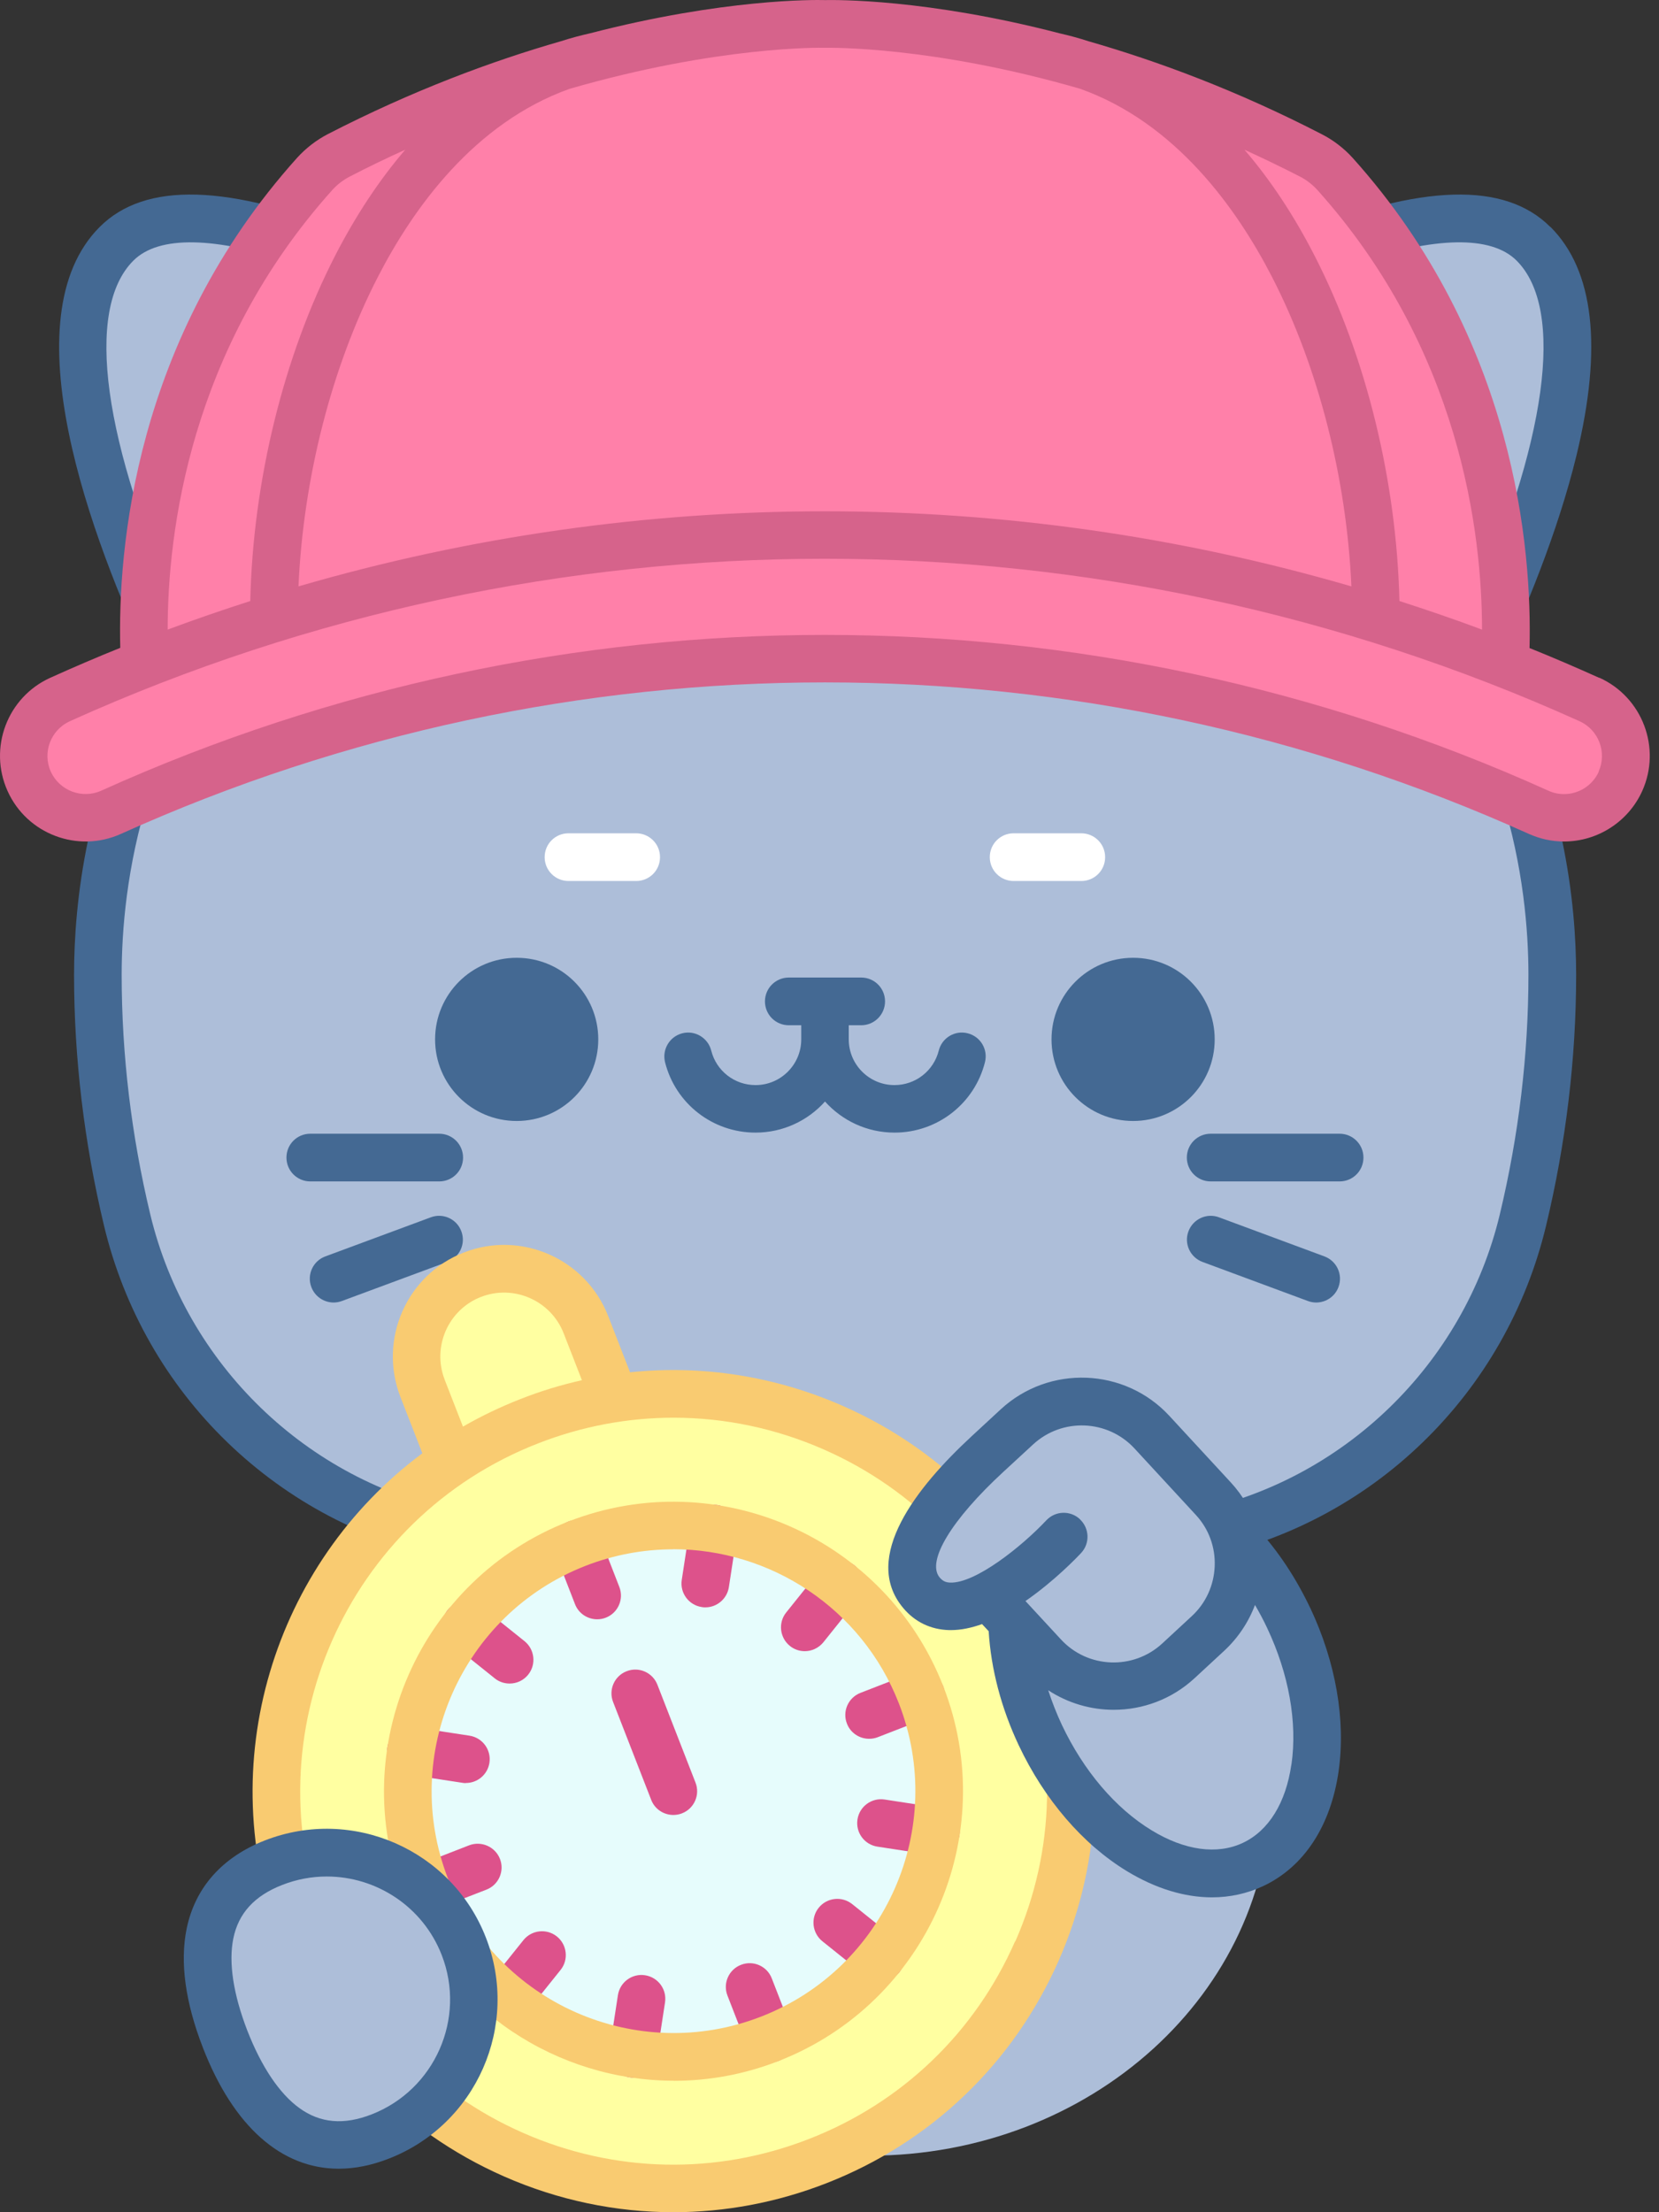 <svg width="150" height="200" viewBox="0 0 150 200" fill="none" xmlns="http://www.w3.org/2000/svg">
<rect x="0" y="0" width="150" height="200" fill="#333333" stroke="none"/>
<path d="M138.647 22.039C130.835 14.227 105.967 28.437 95.011 35.315C89.591 34.409 82.595 34.047 74.584 34.083C66.572 34.047 59.576 34.418 54.157 35.315C43.2 28.428 18.323 14.236 10.52 22.039C2.717 29.841 11.617 51.066 16.166 60.545C10.792 69.626 8.826 79.559 8.826 88.123C8.826 95.527 9.705 102.922 11.481 110.308C14.943 124.736 26.353 135.819 40.889 138.765C44.26 139.444 47.632 140.024 51.003 140.505C45.565 146.269 42.276 153.754 42.276 161.938C42.276 180.135 58.525 194.889 78.58 194.889C98.636 194.889 114.885 180.135 114.885 161.938C114.885 153.21 111.151 145.281 105.052 139.39C106.131 139.191 107.2 138.991 108.278 138.774C122.824 135.828 134.225 124.745 137.686 110.317C139.463 102.922 140.342 95.527 140.342 88.132C140.342 79.577 138.384 69.635 133.01 60.564C137.541 51.093 146.405 29.805 138.647 22.057V22.039Z" fill="#ADBED9"/>
<path d="M140.17 20.516C136.064 16.41 128.551 16.619 117.214 21.168C108.668 24.594 99.805 29.769 93.869 33.502L96.162 37.145C116.815 24.15 132.512 18.948 137.125 23.561C141.547 27.983 139.87 40.009 132.702 56.086C131.125 53.857 129.313 51.655 127.21 49.534C126.376 48.691 125.008 48.682 124.165 49.516C123.322 50.35 123.313 51.718 124.147 52.561C136.363 64.904 138.194 80.138 138.194 88.123C138.194 95.327 137.324 102.623 135.602 109.809C132.349 123.358 121.455 133.898 107.861 136.653C96.823 138.882 85.631 140.015 74.602 140.015C63.563 140.015 52.38 138.882 41.342 136.653C27.739 133.898 16.846 123.358 13.592 109.809C11.871 102.632 11.001 95.336 11.001 88.123C11.001 80.138 12.822 64.904 25.048 52.561C25.881 51.718 25.881 50.35 25.029 49.516C24.187 48.682 22.818 48.682 21.984 49.534C19.882 51.655 18.069 53.857 16.492 56.086C9.306 40.018 7.629 27.983 12.061 23.561C16.674 18.948 32.37 24.159 53.024 37.145L55.317 33.502C49.371 29.769 40.499 24.594 31.971 21.168C20.634 16.619 13.121 16.41 9.016 20.516C0.787 28.744 8.2 48.61 13.746 60.436C7.783 71.022 6.696 81.724 6.696 88.123C6.696 95.672 7.611 103.302 9.406 110.815C11.2 118.301 15.052 125.071 20.552 130.39C26.063 135.719 32.95 139.353 40.481 140.876C51.8 143.16 63.273 144.329 74.593 144.32C85.912 144.32 97.394 143.16 108.713 140.876C116.244 139.353 123.141 135.728 128.642 130.39C134.134 125.071 137.995 118.301 139.789 110.815C141.592 103.302 142.508 95.672 142.508 88.123C142.508 81.724 141.411 71.022 135.457 60.436C137.84 55.343 140.84 48.175 142.544 41.151C144.909 31.391 144.121 24.44 140.188 20.516H140.17Z" fill="#446993"/>
<path d="M109.828 93.968C109.828 89.89 106.529 86.591 102.451 86.591C98.373 86.591 95.074 89.89 95.074 93.968C95.074 98.046 98.373 101.345 102.451 101.345C106.529 101.345 109.828 98.046 109.828 93.968Z" fill="#446993"/>
<path d="M54.093 93.968C54.093 89.89 50.794 86.591 46.716 86.591C42.638 86.591 39.339 89.89 39.339 93.968C39.339 98.046 42.638 101.345 46.716 101.345C50.794 101.345 54.093 98.046 54.093 93.968Z" fill="#446993"/>
<path d="M121.12 106.809H109.466C108.279 106.809 107.309 105.849 107.309 104.653C107.309 103.456 108.269 102.496 109.466 102.496H121.12C122.307 102.496 123.277 103.456 123.277 104.653C123.277 105.849 122.316 106.809 121.12 106.809Z" fill="#446993"/>
<path d="M119 117.757C118.755 117.757 118.501 117.712 118.256 117.621L108.723 114.087C107.608 113.67 107.037 112.437 107.454 111.323C107.871 110.208 109.103 109.637 110.218 110.054L119.752 113.588C120.866 114.005 121.437 115.238 121.021 116.352C120.703 117.222 119.879 117.757 119 117.757Z" fill="#446993"/>
<path d="M39.711 106.809H28.057C26.869 106.809 25.9 105.849 25.9 104.653C25.9 103.456 26.86 102.496 28.057 102.496H39.711C40.898 102.496 41.868 103.456 41.868 104.653C41.868 105.849 40.907 106.809 39.711 106.809Z" fill="#446993"/>
<path d="M30.168 117.757C29.289 117.757 28.473 117.222 28.147 116.352C27.73 115.238 28.301 113.996 29.416 113.588L38.95 110.054C40.064 109.637 41.306 110.208 41.714 111.323C42.13 112.437 41.56 113.679 40.445 114.087L30.911 117.621C30.666 117.712 30.413 117.757 30.168 117.757Z" fill="#446993"/>
<path d="M97.766 79.649H91.648C90.461 79.649 89.492 78.689 89.492 77.492C89.492 76.296 90.452 75.335 91.648 75.335H97.766C98.953 75.335 99.922 76.296 99.922 77.492C99.922 78.689 98.962 79.649 97.766 79.649Z" fill="white"/>
<path d="M57.519 79.649H51.401C50.214 79.649 49.245 78.689 49.245 77.492C49.245 76.296 50.205 75.335 51.401 75.335H57.519C58.706 75.335 59.676 76.296 59.676 77.492C59.676 78.689 58.715 79.649 57.519 79.649Z" fill="white"/>
<path d="M87.489 93.415C86.338 93.125 85.169 93.823 84.879 94.983C84.417 96.813 82.776 98.1 80.873 98.1C78.599 98.1 76.741 96.251 76.741 93.968V92.69H77.865C79.052 92.69 80.021 91.729 80.021 90.533C80.021 89.337 79.061 88.376 77.865 88.376H71.321C70.134 88.376 69.164 89.337 69.164 90.533C69.164 91.729 70.125 92.69 71.321 92.69H72.445V93.968C72.445 96.242 70.596 98.1 68.312 98.1C66.418 98.1 64.769 96.822 64.307 94.983C64.017 93.832 62.848 93.125 61.697 93.415C60.546 93.705 59.848 94.874 60.129 96.025C61.072 99.777 64.434 102.396 68.312 102.396C70.805 102.396 73.052 101.308 74.593 99.586C76.143 101.308 78.381 102.396 80.882 102.396C84.752 102.396 88.114 99.777 89.057 96.025C89.347 94.874 88.649 93.705 87.489 93.415Z" fill="#446993"/>
<path d="M143.722 63.246C141.194 62.104 138.647 61.044 136.082 60.029C136.517 51.782 135.665 32.388 120.703 15.722C120.087 15.042 119.344 14.471 118.528 14.054C94.277 1.53 74.575 2.164 74.575 2.164C74.575 2.164 54.873 1.53 30.621 14.054C29.805 14.471 29.062 15.042 28.446 15.722C13.484 32.388 12.632 51.782 13.067 60.029C10.502 61.035 7.955 62.104 5.427 63.246C2.609 64.515 1.358 67.832 2.627 70.65C3.895 73.469 7.212 74.719 10.031 73.45C51.039 54.935 98.083 54.935 139.1 73.45C139.843 73.786 140.632 73.949 141.402 73.949C143.532 73.949 145.571 72.725 146.504 70.659C147.773 67.841 146.522 64.533 143.704 63.255L143.722 63.246Z" fill="#FF80A9"/>
<path d="M144.61 61.288C142.517 60.346 140.414 59.439 138.294 58.587C138.52 49.742 137.034 30.684 122.307 14.28C121.528 13.419 120.567 12.676 119.525 12.142C111.885 8.2 104.708 5.535 98.427 3.732C97.566 3.451 96.696 3.215 95.817 3.016C83.782 -0.111 75.562 -0.011 74.593 0.007C73.623 -0.02 65.403 -0.111 53.368 3.007C52.48 3.206 51.601 3.442 50.731 3.723C44.45 5.526 37.282 8.19 29.642 12.124C28.609 12.658 27.648 13.401 26.86 14.271C12.133 30.666 10.647 49.724 10.874 58.569C8.753 59.421 6.65 60.328 4.557 61.27C0.66 63.028 -1.071 67.623 0.687 71.52C2.445 75.417 7.04 77.148 10.937 75.389C51.383 57.128 97.784 57.128 138.23 75.389C139.245 75.843 140.314 76.078 141.411 76.078C144.456 76.078 147.229 74.284 148.48 71.52C150.238 67.623 148.498 63.028 144.61 61.27V61.288ZM119.099 17.162C132.013 31.545 133.998 48.147 133.998 56.92C131.524 55.996 129.032 55.144 126.53 54.337C126.277 43.498 123.522 32.206 118.863 23.126C116.987 19.464 114.867 16.265 112.52 13.537C114.169 14.29 115.846 15.096 117.54 15.966C118.12 16.265 118.664 16.682 119.099 17.162ZM74.511 4.321C74.556 4.321 74.611 4.321 74.656 4.321C74.982 4.321 84.272 4.149 97.666 8.027C106.275 11.1 111.804 18.794 115.039 25.092C119.208 33.221 121.754 43.245 122.189 53.014C91.114 43.961 58.062 43.961 26.987 53.014C27.422 43.254 29.968 33.221 34.137 25.092C37.364 18.803 42.892 11.118 51.483 8.036C64.95 4.139 74.275 4.312 74.52 4.321H74.511ZM30.059 17.162C30.494 16.682 31.038 16.265 31.618 15.966C33.313 15.087 34.989 14.28 36.639 13.537C34.3 16.265 32.171 19.473 30.295 23.126C25.637 32.206 22.872 43.498 22.628 54.337C20.127 55.144 17.634 55.996 15.16 56.92C15.16 48.138 17.145 31.545 30.059 17.162ZM144.556 69.762C144.003 70.994 142.77 71.792 141.411 71.792C140.922 71.792 140.45 71.692 139.997 71.484C119.208 62.095 96.896 57.4 74.575 57.4C52.253 57.4 29.941 62.095 9.152 71.484C7.421 72.263 5.382 71.484 4.593 69.762C3.814 68.031 4.584 65.992 6.315 65.203C49.689 45.619 99.442 45.619 142.816 65.203C144.547 65.983 145.317 68.031 144.538 69.762H144.556Z" fill="#D6638B"/>
<path d="M94.34 148.914C88.141 132.973 71.801 123.983 55.57 126.421L52.978 119.76C51.392 115.682 46.798 113.661 42.711 115.247C38.632 116.833 36.611 121.428 38.197 125.515L40.789 132.176C27.177 141.347 21.223 159.019 27.422 174.96C34.618 193.439 55.425 202.583 73.895 195.396C92.374 188.201 101.518 167.393 94.331 148.923L94.34 148.914Z" fill="#FFFFA1"/>
<path d="M84.446 166.574C87.009 153.56 78.537 140.933 65.523 138.371C52.509 135.808 39.882 144.28 37.32 157.294C34.757 170.308 43.229 182.935 56.243 185.497C69.257 188.06 81.884 179.588 84.446 166.574Z" fill="#E6FCFC"/>
<path d="M96.343 148.135C92.654 138.665 85.504 131.197 76.197 127.101C70.052 124.4 63.455 123.385 56.966 124.065L54.99 118.981C52.969 113.797 47.115 111.214 41.94 113.235C36.757 115.247 34.192 121.11 36.204 126.294L38.188 131.387C24.785 141.356 19.084 159.427 25.428 175.731C29.117 185.201 36.267 192.669 45.574 196.765C50.477 198.922 55.679 200 60.881 200C65.548 200 70.216 199.13 74.692 197.39C84.163 193.702 91.63 186.551 95.727 177.244C99.814 167.937 100.04 157.596 96.352 148.126L96.343 148.135ZM40.209 124.736C39.049 121.763 40.526 118.401 43.49 117.25C46.453 116.099 49.816 117.576 50.967 120.549L52.616 124.781C50.749 125.198 48.891 125.76 47.079 126.476C45.248 127.191 43.508 128.025 41.859 128.977L40.209 124.745V124.736ZM91.775 175.522C88.15 183.778 81.526 190.122 73.125 193.385C64.724 196.656 55.552 196.457 47.305 192.832C39.049 189.207 32.706 182.582 29.443 174.181C22.691 156.835 31.31 137.242 48.656 130.49C52.625 128.941 56.767 128.17 60.908 128.17C65.521 128.17 70.134 129.131 74.484 131.043C82.74 134.668 89.084 141.293 92.355 149.694C95.627 158.095 95.428 167.266 91.803 175.513L91.775 175.522Z" fill="#F9CB71"/>
<path d="M53.993 146.395C53.132 146.395 52.317 145.878 51.99 145.027L50.169 140.341C49.734 139.236 50.287 137.985 51.392 137.559C52.498 137.133 53.749 137.677 54.175 138.782L55.996 143.468C56.431 144.573 55.878 145.824 54.773 146.25C54.519 146.35 54.256 146.395 53.993 146.395Z" fill="#DD528B"/>
<path d="M69.599 186.47C68.738 186.47 67.922 185.953 67.596 185.101L65.775 180.416C65.34 179.31 65.892 178.059 66.998 177.634C68.104 177.199 69.354 177.751 69.78 178.857L71.602 183.542C72.037 184.648 71.484 185.899 70.379 186.325C70.125 186.424 69.862 186.47 69.599 186.47Z" fill="#DD528B"/>
<path d="M46.073 152.204C45.602 152.204 45.121 152.05 44.731 151.733L40.807 148.588C39.883 147.845 39.729 146.486 40.472 145.561C41.215 144.637 42.566 144.483 43.499 145.226L47.423 148.371C48.347 149.114 48.502 150.473 47.758 151.398C47.332 151.932 46.707 152.204 46.082 152.204H46.073Z" fill="#DD528B"/>
<path d="M79.622 179.12C79.151 179.12 78.671 178.966 78.281 178.649L74.357 175.504C73.433 174.761 73.278 173.402 74.022 172.477C74.765 171.553 76.115 171.399 77.049 172.142L80.973 175.287C81.897 176.03 82.051 177.389 81.308 178.314C80.882 178.839 80.257 179.12 79.631 179.12H79.622Z" fill="#DD528B"/>
<path d="M42.121 161.203C42.013 161.203 41.904 161.203 41.795 161.176L36.829 160.415C35.651 160.233 34.844 159.137 35.025 157.959C35.207 156.781 36.303 155.974 37.481 156.155L42.448 156.917C43.626 157.098 44.432 158.194 44.251 159.373C44.088 160.433 43.173 161.194 42.13 161.194L42.121 161.203Z" fill="#DD528B"/>
<path d="M84.625 167.737C84.516 167.737 84.407 167.737 84.299 167.71L79.332 166.949C78.154 166.768 77.348 165.671 77.529 164.493C77.71 163.315 78.807 162.508 79.985 162.69L84.951 163.451C86.129 163.632 86.936 164.729 86.755 165.907C86.591 166.967 85.676 167.728 84.634 167.728L84.625 167.737Z" fill="#DD528B"/>
<path d="M38.505 172.803C37.644 172.803 36.829 172.287 36.502 171.435C36.067 170.329 36.62 169.079 37.726 168.653L42.411 166.831C43.517 166.405 44.767 166.949 45.203 168.054C45.638 169.16 45.085 170.411 43.979 170.837L39.294 172.658C39.04 172.758 38.777 172.803 38.514 172.803H38.505Z" fill="#DD528B"/>
<path d="M78.58 157.198C77.719 157.198 76.904 156.681 76.577 155.829C76.142 154.724 76.695 153.473 77.801 153.047L82.486 151.226C83.592 150.8 84.843 151.343 85.278 152.449C85.713 153.555 85.16 154.805 84.054 155.231L79.369 157.053C79.115 157.152 78.852 157.198 78.589 157.198H78.58Z" fill="#DD528B"/>
<path d="M45.855 182.827C45.384 182.827 44.904 182.673 44.514 182.356C43.59 181.612 43.435 180.253 44.179 179.329L47.323 175.405C48.066 174.48 49.417 174.326 50.35 175.069C51.275 175.812 51.429 177.172 50.685 178.096L47.541 182.02C47.115 182.546 46.49 182.827 45.864 182.827H45.855Z" fill="#DD528B"/>
<path d="M72.762 149.277C72.291 149.277 71.81 149.123 71.421 148.806C70.496 148.063 70.342 146.703 71.085 145.779L74.23 141.855C74.973 140.93 76.323 140.776 77.257 141.519C78.181 142.263 78.335 143.622 77.592 144.546L74.448 148.47C74.022 148.996 73.396 149.277 72.771 149.277H72.762Z" fill="#DD528B"/>
<path d="M57.238 187.83C57.129 187.83 57.02 187.83 56.911 187.802C55.733 187.621 54.927 186.525 55.108 185.346L55.869 180.38C56.05 179.202 57.147 178.395 58.325 178.577C59.503 178.758 60.31 179.855 60.129 181.033L59.367 185.999C59.204 187.059 58.289 187.83 57.247 187.83H57.238Z" fill="#DD528B"/>
<path d="M63.772 145.316C63.663 145.316 63.554 145.316 63.446 145.289C62.267 145.108 61.461 144.011 61.642 142.833L62.403 137.867C62.585 136.689 63.681 135.882 64.859 136.064C66.037 136.245 66.844 137.341 66.663 138.519L65.902 143.486C65.738 144.546 64.823 145.316 63.781 145.316H63.772Z" fill="#DD528B"/>
<path d="M60.917 188.11C50.441 188.11 40.527 181.766 36.503 171.435C31.265 157.986 37.953 142.788 51.402 137.55C64.85 132.311 80.049 139 85.287 152.449C90.525 165.897 83.837 181.095 70.388 186.334C67.279 187.548 64.08 188.119 60.926 188.119L60.917 188.11ZM60.863 140.069C58.226 140.069 55.552 140.549 52.96 141.555C41.723 145.933 36.14 158.629 40.517 169.867C44.886 181.104 57.591 186.687 68.829 182.31C80.067 177.933 85.649 165.236 81.272 153.998C77.91 145.362 69.626 140.06 60.872 140.06L60.863 140.069Z" fill="#F9CB71"/>
<path d="M60.881 164.085C60.02 164.085 59.204 163.569 58.878 162.717L55.434 153.872C54.999 152.766 55.552 151.516 56.658 151.09C57.763 150.655 59.014 151.207 59.44 152.313L62.884 161.158C63.319 162.264 62.766 163.514 61.66 163.94C61.407 164.04 61.144 164.085 60.881 164.085Z" fill="#DD528B"/>
<path d="M116.516 146.277C115.229 143.54 113.58 141.166 111.74 139.226C111.396 137.867 110.725 136.571 109.71 135.474L104.164 129.466C100.928 125.968 95.464 125.75 91.966 128.986L89.301 131.451C84.489 135.891 80.782 140.939 83.329 143.984C84.833 145.778 87.135 145.389 89.374 144.256L91.521 146.585C91.603 149.839 92.437 153.391 94.077 156.871C98.5 166.251 107.118 171.489 113.317 168.562C119.516 165.635 120.957 155.666 116.525 146.277H116.516Z" fill="#ADBED9"/>
<path d="M118.455 145.352C117.168 142.643 115.564 140.223 113.67 138.157C113.199 136.634 112.392 135.22 111.278 134.015L105.731 128.007C101.699 123.638 94.856 123.376 90.488 127.408L87.842 129.855C87.842 129.855 87.824 129.864 87.824 129.873C82.903 134.423 77.837 140.803 81.661 145.37C82.722 146.639 84.153 147.328 85.821 147.373C85.875 147.373 85.93 147.373 85.984 147.373C86.899 147.373 87.851 147.165 88.793 146.83L89.392 147.473C89.6 150.881 90.525 154.424 92.11 157.786C94.43 162.698 97.901 166.74 101.898 169.169C104.481 170.737 107.1 171.534 109.583 171.534C111.205 171.534 112.773 171.19 114.223 170.51C117.893 168.779 120.313 165.1 121.029 160.152C121.691 155.53 120.784 150.282 118.464 145.361L118.455 145.352ZM97.648 137.35C96.778 136.534 95.418 136.58 94.603 137.45C92.373 139.824 88.213 143.141 85.93 143.078C85.504 143.069 85.232 142.933 84.96 142.615C83.746 141.165 86.011 137.404 90.742 133.045L93.406 130.589C96.034 128.161 100.14 128.324 102.569 130.943L108.115 136.951C109.293 138.22 109.9 139.879 109.828 141.609C109.755 143.34 109.021 144.945 107.752 146.114L105.088 148.579C102.46 151.007 98.346 150.844 95.926 148.216L92.718 144.745C95.328 142.942 97.376 140.803 97.747 140.404C98.563 139.534 98.509 138.175 97.648 137.359V137.35ZM116.761 159.526C116.262 162.997 114.703 165.508 112.383 166.604C110.063 167.701 107.127 167.302 104.136 165.48C100.856 163.487 97.974 160.097 96.007 155.937C95.527 154.913 95.119 153.862 94.775 152.811C96.56 153.98 98.626 154.578 100.693 154.578C103.312 154.578 105.94 153.636 108.015 151.714L110.68 149.249C111.939 148.08 112.882 146.666 113.471 145.099C113.861 145.769 114.232 146.458 114.567 147.174C116.534 151.334 117.313 155.711 116.77 159.508L116.761 159.526Z" fill="#446993"/>
<path d="M34.373 193.157C41.206 190.493 44.595 182.799 41.931 175.956C39.267 169.123 31.572 165.734 24.73 168.398C17.897 171.063 17.688 177.524 20.344 184.357C23.008 191.191 27.53 195.822 34.364 193.157H34.373Z" fill="#ADBED9"/>
<path d="M30.63 196.067C25.464 196.067 21.123 192.279 18.35 185.137C16.755 181.032 16.257 177.407 16.873 174.38C17.634 170.664 20.081 167.9 23.951 166.387C31.89 163.296 40.852 167.239 43.934 175.177C47.024 183.107 43.082 192.079 35.143 195.16C33.584 195.768 32.071 196.067 30.621 196.067H30.63ZM29.542 169.649C28.201 169.649 26.842 169.894 25.519 170.411C23.008 171.389 21.558 172.975 21.096 175.25C20.652 177.425 21.096 180.307 22.365 183.588C23.643 186.859 25.265 189.279 27.068 190.584C28.953 191.952 31.092 192.134 33.602 191.155C39.321 188.925 42.166 182.464 39.937 176.745C38.224 172.35 34.01 169.649 29.551 169.649H29.542Z" fill="#446993"/>
</svg>
